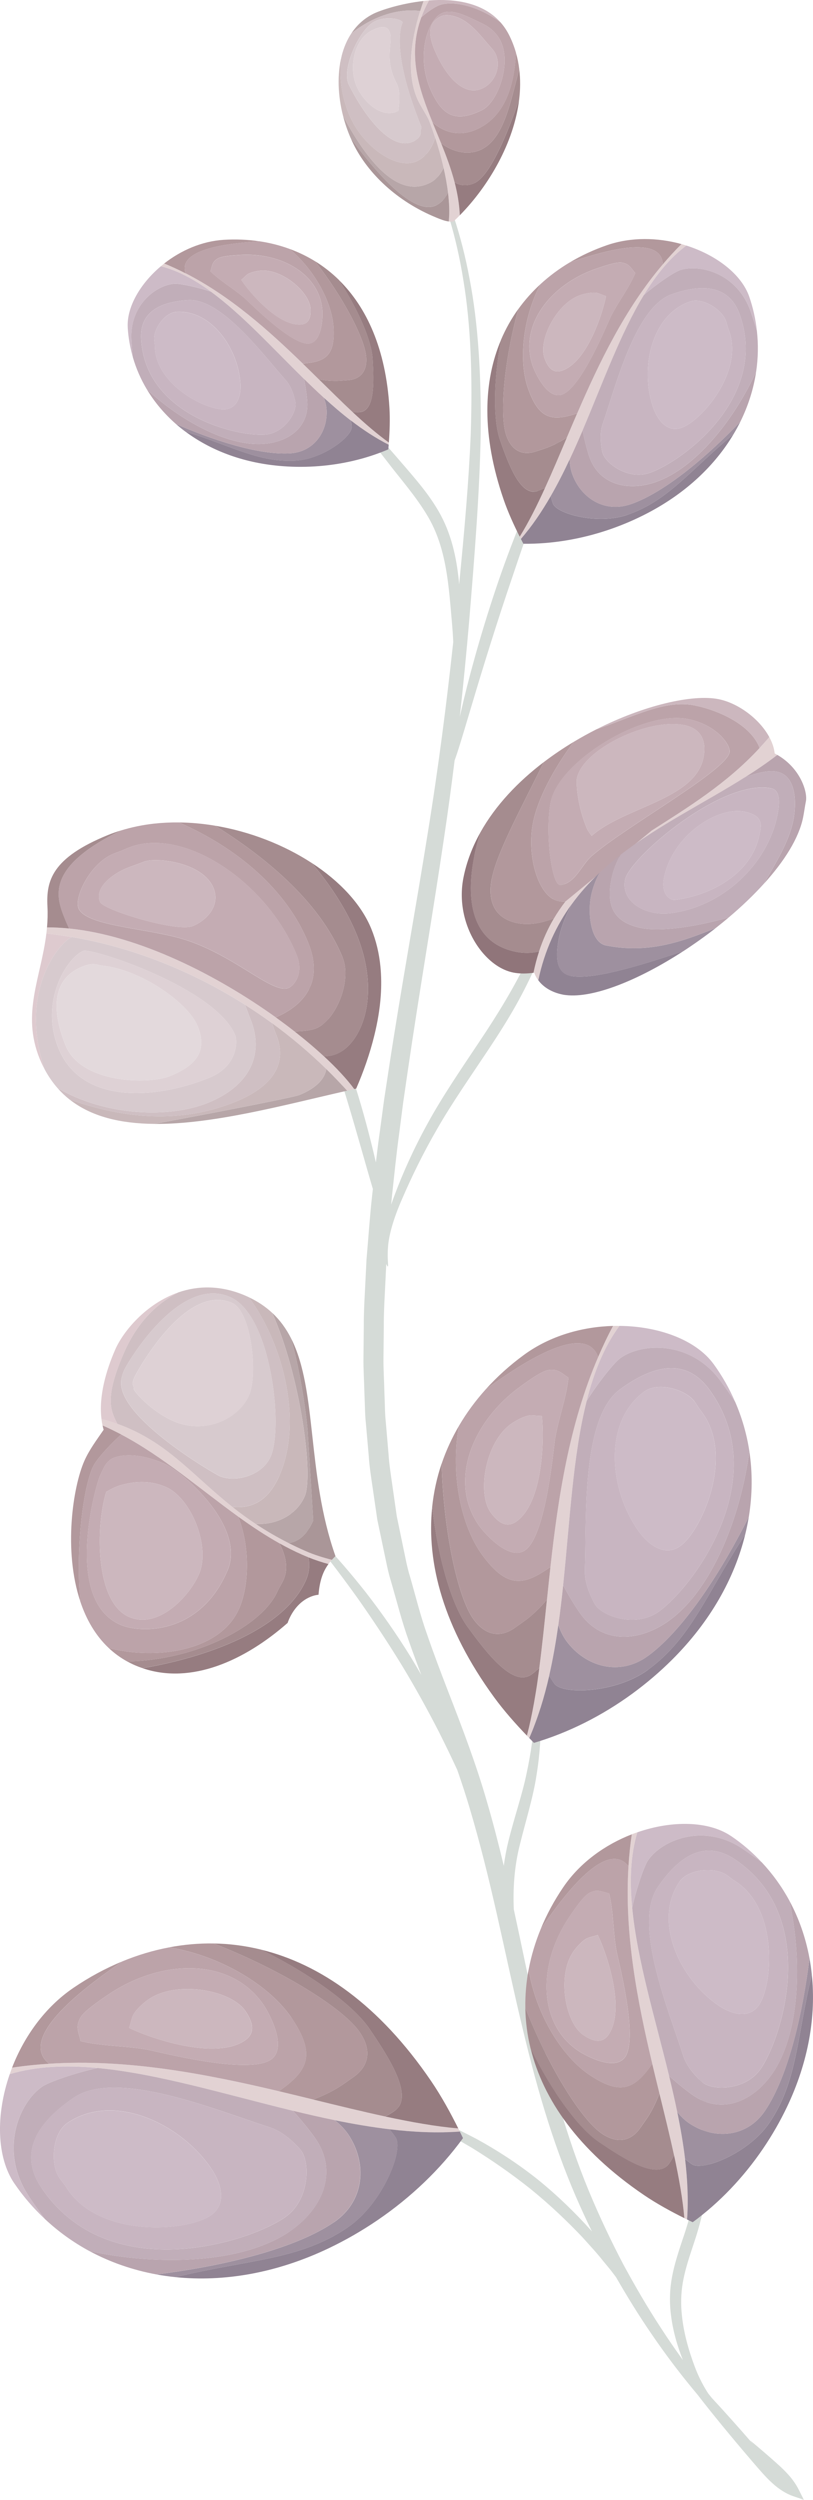 <?xml version="1.0" encoding="UTF-8"?> <svg xmlns="http://www.w3.org/2000/svg" id="Layer_2" data-name="Layer 2" viewBox="0 0 264.06 811.17"> <defs> <style> .cls-1 { fill: #90757a; } .cls-2 { fill: #d5dbd7; } .cls-3 { fill: #9e909f; } .cls-4 { fill: #cfbfc3; } .cls-5 { fill: #aa9698; } .cls-6 { fill: #b9a4ae; } .cls-7 { fill: #967c80; } .cls-8 { fill: #ccb7be; } .cls-9 { fill: #a58c8f; } .cls-10 { fill: #d7cace; } .cls-11 { fill: #e2d2d3; } .cls-12 { fill: #c8b5c1; } .cls-13 { fill: #e3d9dc; } .cls-14 { fill: #decacf; } .cls-15 { fill: #bca3a9; } .cls-16 { fill: #908393; } .cls-17 { fill: #ded1d5; } .cls-18 { fill: #b2989c; } .cls-19 { fill: #c4acb3; } .cls-20 { fill: #c9b8ba; } .cls-21 { fill: #c1aeb9; } .cls-22 { fill: #b7a6a8; } .cls-23 { fill: #cdbbc7; } </style> </defs> <g id="clipping_mask" data-name="clipping mask"> <g> <path class="cls-2" d="m127.62,34.27c-3.73-4.03-5.69-6.15-5.69-6.15,0,0,1.88,2.18,5.47,6.33,1.71,2.14,3.6,4.96,5.92,8.22,1.96,3.49,4.5,7.36,6.55,12.14,4.41,9.38,8.32,21.57,10.63,36.11,2.43,14.53,3.01,31.38,2.39,49.92-.61,15.14-2.06,31.47-3.77,48.81-.04-.47-.07-.91-.11-1.39-.73-7.02-2.3-15.07-6.59-22.43-2.11-3.64-4.57-6.86-7.02-9.83-2.46-2.96-4.86-5.72-7.16-8.37-4.6-5.29-8.8-10-12.35-13.93-7.12-7.86-11.66-12.61-11.66-12.61,0,0,3.8,5.36,10.16,13.84,3.18,4.24,7.01,9.26,11.33,14.78,4.24,5.58,9.43,11.35,13.35,18.05,3.91,6.69,5.49,14.1,6.4,20.91.45,3.42.74,6.71,1.01,9.8.27,3.1.54,5.97.67,8.58.03.44.04.86.06,1.28-2.14,19.77-4.8,40.63-8.34,62.38-3.87,24.29-8.57,49.74-12.62,76.31-.5,3.32-1.01,6.66-1.52,10.01-.45,3.36-.91,6.74-1.36,10.13-.48,3.32-.89,6.66-1.28,10.02-1.46-6.31-3.3-13.59-5.64-21.31-3.52-11.61-7.86-21.78-11.62-28.8-1.84-3.53-3.5-6.29-4.68-8.17-1.2-1.87-1.87-2.9-1.87-2.9,0,0,.47,1.13,1.33,3.18.86,2.04,2.07,5,3.45,8.69,2.84,7.35,6.2,17.66,9.68,29.13,3.36,11.1,6.12,21.29,8.37,28.8-.07.64-.14,1.28-.22,1.92-.78,6.91-1.23,13.92-1.85,20.96-.18,3.53-.35,7.07-.53,10.63-.19,3.55-.37,7.12-.35,10.7-.04,3.58-.07,7.16-.11,10.72-.04,3.56.21,7.12.29,10.66l.19,5.3c.04,1.77.13,3.53.32,5.28.31,3.51.61,7.01.92,10.49.22,3.49.78,6.94,1.28,10.38.5,3.44,1,6.87,1.5,10.28.71,3.38,1.42,6.74,2.12,10.09.73,3.34,1.31,6.71,2.34,9.95,1.9,6.52,3.52,13.07,5.79,19.33,1.3,3.72,2.66,7.37,4.04,10.99-1.09-1.89-2.21-3.8-3.37-5.71-4.79-7.77-9.82-14.86-14.66-21.09-4.89-6.2-9.56-11.56-13.68-15.87-2.01-2.2-3.96-4.07-5.63-5.74-1.66-1.68-3.15-3.07-4.38-4.19-2.45-2.24-3.81-3.49-3.81-3.49,0,0,1.2,1.39,3.38,3.91,1.1,1.24,2.43,2.78,3.92,4.6,1.5,1.82,3.25,3.84,5.07,6.18,3.73,4.6,7.97,10.22,12.52,16.56,4.49,6.38,9.26,13.5,13.98,21.16,4.68,7.68,8.8,15.2,12.36,22.13,2.21,4.39,4.21,8.55,5.98,12.38,1.39,4,2.72,7.99,3.9,11.98,7.02,23.41,11.32,46.44,16.36,67.83,2.5,10.7,5.14,21.02,8.14,30.82,3,9.8,6.36,19.09,10.08,27.72,1.71,3.94,3.47,7.74,5.27,11.42-.13-.16-.26-.31-.4-.47-4.87-5.43-10.62-11.08-17.18-16.39-6.6-5.26-13.39-9.6-19.78-13.11-3.25-1.67-6.31-3.29-9.31-4.53-1.49-.64-2.9-1.31-4.3-1.84-1.41-.52-2.76-1.03-4.05-1.51-2.56-1.01-4.97-1.65-7.04-2.3-2.07-.67-3.9-1.12-5.39-1.45-2.98-.69-4.63-1.08-4.63-1.08,0,0,1.58.59,4.45,1.65,1.44.51,3.18,1.16,5.16,2.03,1.99.86,4.28,1.72,6.72,2.94,1.23.58,2.51,1.18,3.85,1.81,1.33.63,2.67,1.4,4.09,2.13,2.85,1.42,5.75,3.2,8.83,4.98,6.08,3.75,12.55,8.17,18.98,13.29,6.39,5.18,12.06,10.6,16.96,15.77,2.38,2.65,4.7,5.13,6.66,7.63,1,1.23,2.01,2.39,2.9,3.56.45.6.86,1.15,1.3,1.72,3.75,6.51,7.51,12.58,11.3,18.09,5.18,7.63,10.34,14.28,15.21,20.07,4.31,5.6,10.62,13.32,17.84,21.73,2.1,2.43,4.14,4.87,6.37,6.89,2.2,2.02,4.6,3.5,6.69,4.22l3.59,1.23-1.63-3.24c-1.69-3.36-4.02-5.67-6.01-7.55-2.03-1.87-3.8-3.38-5.25-4.64-2.9-2.5-4.55-3.83-4.55-3.83,0,0,.37.47,1.08,1.33-5-5.76-9.64-10.94-13.49-15.08-.4-.49-.8-1-1.21-1.5-1.46-2.25-3.08-5.2-4.47-8.95-1.82-4.9-3.69-11.01-4.21-17.81-.25-3.41-.08-6.95.68-10.57.74-3.63,1.99-7.36,3.28-11.25,2.67-7.83,4.3-15.73,4.88-22.91.65-7.19.33-13.7-.26-19.09-.62-5.39-1.59-9.67-2.36-12.59-.36-1.47-.73-2.58-.95-3.34-.23-.76-.35-1.16-.35-1.16,0,0,.06.41.19,1.19.11.78.34,1.93.51,3.42.42,2.97.89,7.28,1.03,12.61.3,10.64-1,25.36-6.36,40.65-1.28,3.88-2.56,7.77-3.32,11.73-.78,3.96-.89,7.95-.51,11.61.63,5.99,2.23,11.19,4,15.62-2.44-3.38-4.92-6.96-7.4-10.81-4.03-6.16-8-12.94-11.97-20.26-3.87-7.38-7.67-15.32-11.21-23.86-7.08-17.08-12.53-36.63-17.21-57.97-2.4-10.7-4.63-21.86-7.14-33.35-.28-6.64.12-13.74,1.99-21.06,1.92-7.8,4.33-15.38,5.4-22.53,1.16-7.11,1.47-13.6,1.36-19.01-.09-5.42-.6-9.77-1.03-12.76-.21-1.49-.41-2.65-.56-3.43-.14-.78-.22-1.19-.22-1.19,0,0,.02.42.05,1.21.04.79.09,1.96.12,3.46.06,3,.08,7.34-.31,12.66-.37,5.32-1.15,11.61-2.63,18.46-1.39,6.86-3.96,14.12-5.96,22.23-.64,2.6-1.12,5.23-1.46,7.83-1.65-6.88-3.43-13.83-5.49-20.86-3.44-11.97-7.99-23.92-12.66-35.92-2.32-6.01-4.62-12.07-6.74-18.23-2.2-6.13-3.74-12.51-5.58-18.87-.99-3.16-1.55-6.45-2.25-9.71-.68-3.27-1.36-6.55-2.04-9.85-.48-3.34-.96-6.69-1.44-10.05-.48-3.36-1.02-6.73-1.24-10.16-.29-3.41-.59-6.84-.88-10.28-.18-1.72-.27-3.44-.3-5.18l-.18-5.21c-.08-3.48-.32-6.96-.28-10.47.04-3.51.07-7.02.11-10.55-.02-3.53.16-7.04.34-10.55.15-3.14.3-6.27.46-9.4.22.57.42.85.49.82.32-.07-.24-2.28.07-6.21.25-3.94,1.81-9.47,4.72-16.02,2.85-6.59,6.55-14.31,11.31-22.51,4.71-8.22,10.7-16.79,16.84-26.01,3.06-4.61,5.97-9.2,8.56-13.78,2.59-4.58,4.84-9.15,6.77-13.57,3.87-8.85,6.54-17.12,8.55-24.09,1.99-6.99,3.31-12.71,4.18-16.66.87-3.96,1.3-6.16,1.3-6.16,0,0-.67,2.14-1.88,6-1.23,3.86-3,9.44-5.44,16.22-2.46,6.78-5.55,14.79-9.68,23.32-4.07,8.57-9.45,17.44-15.59,26.58-6.1,9.15-12.08,17.9-16.72,26.39-4.67,8.45-8.18,16.42-10.74,23.24-.42,1.08-.79,2.14-1.14,3.18.08-.85.14-1.71.23-2.56.75-6.85,1.42-13.66,2.35-20.4.44-3.37.87-6.73,1.3-10.07.48-3.34.97-6.66,1.45-9.97,3.86-26.48,8.3-51.97,11.89-76.4,1.26-8.38,2.37-16.63,3.38-24.75.94-2.47,2.5-7.65,4.6-14.7,3.02-10.15,7.24-24.15,12.35-39.46,5.13-15.3,9.92-29.12,13.5-39.1,3.59-9.99,5.82-16.17,5.82-16.17,0,0-.75,1.46-2.11,4.11-1.36,2.65-3.25,6.51-5.49,11.33-4.48,9.64-10.22,23.2-15.38,38.61-5.15,15.41-8.98,29.62-11.33,39.99-.1.45-.2.88-.29,1.31,1.17-10.55,2.17-20.85,3.03-30.82,1.82-21.86,3.43-42.24,3.77-60.97.22-18.71-.78-35.71-3.61-50.35-2.71-14.65-7.02-26.87-11.74-36.2-2.21-4.76-4.88-8.58-6.96-12.03-2.43-3.21-4.41-5.98-6.2-8.06Z"></path> <g> <path class="cls-11" d="m41.87,463.49c-2.89-1.27-5.87-2.3-8.92-3.09.09.72.2,1.43.35,2.13.15.06.29.12.44.18,23.36,10.24,41.68,31.77,64.31,41.69,2.84,1.24,5.71,2.28,8.64,3.06.34-.46.71-.91,1.1-1.35-2.78-.69-5.76-1.62-8.54-2.83-29.65-13-36.65-30.71-57.38-39.79Z"></path> <path class="cls-4" d="m90.77,478.76c7.45-17,1.71-41.94-9.93-57.84-.3-.14-.59-.28-.9-.41-8.22-3.6-15.69-3.35-22.04-1.15-6.52,3.33-13.09,9.23-17.57,19.44-6.57,15-4.33,18.92-2.23,23.2,1.27.45,2.52.94,3.76,1.49,13.69,6,21.4,15.77,33.59,25.45,6.42.62,11.7-1.95,15.31-10.18Zm-51.38-31.03c.16-1.09.49-2.15.94-3.17.9-2.05,17.76-31.01,34.45-23.69,13.4,5.88,17.28,42.31,13.16,51.71-2.81,6.4-11.66,8.55-16.7,6.34-1.49-.65-33.63-19.17-31.86-31.18Z"></path> <path class="cls-22" d="m98.97,485.53c-2.83,6.46-9.73,9.35-15.94,8.93,3.21,2.14,6.74,4.23,10.73,6.24,3.22-.48,5.92-2.62,7.98-7.32l-1.82-29.29c-.32-3.84-1.93-17.27-5.35-29.78-1.59-3.14-3.6-5.94-6.18-8.35,9.34,20.8,13.46,53.01,10.59,59.56Z"></path> <path class="cls-14" d="m40.34,438.81c4.48-10.22,11.04-16.11,17.57-19.44-10.49,3.64-17.9,12.64-20.46,18.48-3.04,6.93-5.4,15.25-4.49,22.57,1.74.45,3.46.99,5.16,1.6-2.1-4.28-4.35-8.2,2.23-23.2Z"></path> <path class="cls-5" d="m101.74,493.38c-2.06,4.7-4.76,6.84-7.98,7.32,1.74.88,3.57,1.75,5.5,2.59,2.78,1.22,5.76,2.14,8.54,2.83.36-.41.75-.81,1.16-1.19-9.45-26.81-5.79-53.63-14.39-70.62,3.42,12.51,5.03,25.94,5.35,29.78l1.82,29.29Z"></path> <path class="cls-20" d="m98.97,485.53c2.87-6.56-1.25-38.77-10.59-59.56-2.1-1.95-4.59-3.64-7.54-5.04,11.64,15.9,17.38,40.84,9.93,57.84-3.61,8.24-8.89,10.81-15.31,10.18,2.33,1.85,4.83,3.7,7.56,5.51,6.21.42,13.11-2.47,15.94-8.93Z"></path> <path class="cls-10" d="m87.95,472.57c4.12-9.4.25-45.83-13.16-51.71-16.69-7.32-33.56,21.64-34.45,23.69-.45,1.02-.78,2.09-.94,3.17-1.78,12.01,30.37,30.53,31.86,31.18,5.04,2.21,13.89.06,16.7-6.34Zm-44.53-22.01c.03-.07.07-.14.11-.21-.19-.49-.56-1.24-.43-1.81.15-.61.35-1.19.59-1.74.46-1.04,16.34-30.76,31.7-24.03,6.29,2.76,8.44,23.27,5.51,29.94-3.47,7.92-14.58,12.79-24.52,8.43-7.59-3.33-13.21-10.03-12.97-10.58Z"></path> <path class="cls-17" d="m80.92,452.72c2.92-6.67.78-27.18-5.51-29.94-15.36-6.73-31.25,22.98-31.7,24.03-.24.55-.44,1.13-.59,1.74-.14.57.23,1.32.43,1.81-.04.07-.08.14-.11.21-.24.55,5.37,7.25,12.97,10.58,9.94,4.36,21.05-.5,24.52-8.43Z"></path> <path class="cls-18" d="m39.37,465.45c-1.85-.97-3.72-1.89-5.62-2.73-.14-.06-.29-.12-.44-.18.1.47.22.93.35,1.38-2.22,3.27-4.66,6.44-6.31,10.21-3.65,8.34-6.81,28.95-1.26,45.52-1.47-14.77.44-35.4,4.02-43.56,1.23-2.81,6.63-8.31,9.27-10.65Z"></path> <path class="cls-9" d="m92.11,512.58c-.58,1.32-1.41,2.45-2.01,3.82-4.8,10.95-26.08,22.32-48.78,22.7.79.43,1.6.84,2.45,1.21s1.66.67,2.49.96c20.64-3.48,46.03-12.41,53.11-28.57,1.11-2.52,1.27-5.04.8-7.4-.71-.28-1.42-.58-2.12-.89-2.49-1.09-4.92-2.33-7.32-3.67,2.11,4.02,3,8.14,1.38,11.84Z"></path> <path class="cls-7" d="m46.27,541.28c15.87,5.44,33.27-2.5,47.15-14.68.14-.39.28-.78.44-1.14,1.41-3.22,3.74-5.9,6.69-7.2.59-.26,1.2-.49,1.85-.63.35-.08.7-.13,1.06-.17.03-.4.06-.79.11-1.17.24-2.17.72-4.21,1.51-6.02.42-.96.97-1.89,1.61-2.78-2.2-.59-4.37-1.32-6.51-2.17.47,2.37.31,4.88-.8,7.4-7.09,16.16-32.47,25.09-53.11,28.57Z"></path> <path class="cls-15" d="m30.1,476.1c-3.58,8.16-5.48,28.79-4.02,43.56,1.92,5.74,4.88,10.99,9.23,15.08,15.34,3.94,36.24,1.16,42.34-12.76,3.37-7.7,3.55-20.29-.28-29.89-12.47-8.98-24.47-19.5-38.01-26.64-2.64,2.34-8.03,7.84-9.27,10.65Zm43.73,33.64l-.15.35c-8.93,20.38-28.01,19.99-34.63,17.09-18.58-8.15-7.95-45.21-6.61-48.26.43-.98.9-1.94,1.38-2.88.59-1.17,1.67-2.38,2.92-2.93,2.98-1.31,8.97-1.53,16.42,1.73,6.56,2.88,26.89,20.72,20.68,34.9Z"></path> <path class="cls-18" d="m77.65,521.98c-6.1,13.92-27,16.7-42.34,12.76,1.77,1.66,3.76,3.14,6.01,4.37,22.7-.38,43.98-11.75,48.78-22.7.6-1.37,1.43-2.51,2.01-3.82,1.62-3.7.73-7.83-1.38-11.84-4.57-2.56-9-5.51-13.36-8.65,3.83,9.6,3.66,22.19.28,29.89Z"></path> <path class="cls-19" d="m36.73,473.1c-1.26.55-2.34,1.77-2.92,2.93-.48.95-.95,1.9-1.38,2.88-1.34,3.05-11.97,40.12,6.61,48.26,6.62,2.9,25.7,3.28,34.63-17.09l.15-.35c6.21-14.18-14.12-32.03-20.68-34.9-7.45-3.27-13.44-3.05-16.42-1.73Zm27.88,37.74c-3.21,7.31-13.3,17.94-22.74,13.8-11.01-4.83-10.86-29.39-7.37-40.57,1.58-.94,3.08-1.7,4.69-2.16,5.02-1.42,9.93-1.5,14.72.6,8.26,3.62,14.59,19.45,10.7,28.33Z"></path> <path class="cls-8" d="m34.5,484.07c-3.49,11.19-3.63,35.75,7.37,40.57,9.44,4.14,19.54-6.49,22.74-13.8,3.89-8.88-2.44-24.71-10.7-28.33-4.8-2.1-9.71-2.02-14.72-.6-1.61.46-3.11,1.21-4.69,2.16Z"></path> </g> <g> <path class="cls-11" d="m221.36,79.21c.53.15,1.06.31,1.58.48-24.36,18.13-30.26,67.98-53.75,95.2-.13-.25-.26-.5-.39-.76,15.13-24.38,24.45-67.21,52.56-94.92Z"></path> <path class="cls-3" d="m204.84,163.62c11.44-3.95,25.57-16.27,35.63-26.79-.68,1.38-1.43,2.74-2.23,4.08-14.08,11.65-21.12,21.54-34.44,26.13-9.62,3.32-23.06-.31-24.24-3.71-.27-.77-.5-1.57-.68-2.37,2.19-3.8,4.21-7.78,6.14-11.88.05,1.63.31,3.22.76,4.53,2.71,7.87,10.46,12.97,19.06,10Z"></path> <path class="cls-16" d="m203.8,167.04c13.32-4.59,20.36-14.49,34.44-26.13-5.99,10.04-15.31,18.97-27.77,25.51-3.83,2.01-7.94,3.81-12.35,5.33-9.18,3.17-18.83,4.8-28.13,4.69-.26-.49-.53-1.02-.8-1.55,3.6-4.17,6.79-8.88,9.69-13.92.18.8.41,1.6.68,2.37,1.17,3.4,14.61,7.03,24.24,3.71Z"></path> <path class="cls-6" d="m212.97,156.41c12.95-4.47,25.51-20.24,32.63-35.83-.82,5.55-2.55,11.02-5.13,16.25-10.06,10.52-24.19,22.84-35.63,26.79-8.61,2.97-16.35-2.13-19.06-10-.45-1.31-.71-2.9-.76-4.53,1.45-3.1,2.85-6.26,4.21-9.44.72,3.73,1.63,6.95,2.16,8.5,3.17,9.2,12.59,11.37,21.59,8.26Z"></path> <path class="cls-23" d="m243.36,96.28c1.25,3.62,2.06,7.32,2.48,11.04-.59-1.94-1.25-3.99-2-6.17-4.34-12.58-16.76-15.61-23.17-13.4-1.85.64-7.22,4.27-11.55,7.99,3.97-6.51,8.44-12.06,13.82-16.06,9.88,3.14,17.94,9.42,20.42,16.6Z"></path> <path class="cls-21" d="m220.66,87.76c-1.85.64-7.22,4.27-11.55,7.99-7.6,12.47-13.32,28.47-19.89,43.89.72,3.73,1.63,6.95,2.16,8.5,3.17,9.2,12.59,11.37,21.59,8.26,12.95-4.47,25.51-20.24,32.63-35.83.65-4.4.73-8.85.23-13.26-.59-1.94-1.25-3.99-2-6.17-4.34-12.58-16.76-15.61-23.17-13.4Zm-2.39,7.68c9.88-3.41,18.69-3.01,22.09,6.87,9.27,26.88-18.76,47.48-29.35,51.13-6.89,2.37-14.07-2.88-15.24-6.28-.13-.37-.23-.76-.29-1.17-.5-2.97-.62-5.92.35-8.67,4.15-11.87,10.53-37.77,22.44-41.88Z"></path> <path class="cls-12" d="m218.27,95.43c-11.91,4.11-18.29,30.01-22.44,41.88-.96,2.75-.85,5.7-.35,8.67.07.41.17.8.29,1.17,1.17,3.4,8.35,8.66,15.24,6.28,10.59-3.65,38.62-24.25,29.35-51.13-3.41-9.88-12.22-10.27-22.09-6.87Zm5.82,2.42c4.21-1.45,10.45,2.67,11.7,6.29.27.79.44,1.62.72,2.41.05.14.1.27.15.41.07.18.14.37.21.55,4.6,13.33-9.05,29.07-15.57,31.32-4.56,1.57-7.72-2.43-9.19-6.7-4.29-12.42-.65-29.93,11.98-34.28Z"></path> <path class="cls-23" d="m235.79,104.14c.27.79.44,1.62.72,2.41.05.14.1.27.15.41.07.18.14.37.21.55,4.6,13.33-9.05,29.07-15.57,31.32-4.56,1.57-7.72-2.43-9.19-6.7-4.29-12.42-.65-29.93,11.98-34.28,4.21-1.45,10.45,2.67,11.7,6.29Z"></path> <path class="cls-18" d="m184.95,85.21c3.82-2.29,7.91-4.17,12.15-5.64,7.91-2.73,16.56-2.5,24.25-.37-2.14,2.11-4.16,4.32-6.09,6.59-.01-.63-.13-1.26-.29-1.74-2.66-7.71-21.23-1.85-30.02,1.15Z"></path> <path class="cls-15" d="m187.47,134.15c7.16-16.53,15.5-33.91,27.8-48.36-.01-.63-.13-1.26-.29-1.74-2.66-7.71-21.23-1.85-30.02,1.15-3.38,2.02-6.55,4.37-9.45,7.03-5.98,11.61-6.97,25.2-4.05,33.66,3.67,10.63,8.22,10.74,16.01,8.25Zm-4.92-6.12c-4.74,1.64-8.7-6.9-9.54-9.32-4.48-12.99,5.53-26.33,20.62-31.53,7.05-2.43,8.06-2.18,9.57-1.64,1.45.52,2.14,1.97,3.15,3.08-2.07,4.88-5.45,9.13-7.9,13.99-1.2,2.38-9.58,23.24-15.91,25.42Z"></path> <path class="cls-9" d="m168.35,100.28c-4.64,16.8-6.2,34.35-3.92,40.99,1.8,5.22,5.51,6.64,9.73,5.18,1-.34,2.01-.65,3.02-1,1.97-.68,4.61-1.95,6.96-3.52-2.41,5.69-4.74,11.2-7.1,16.36-.74.37-1.54.71-2.4,1-5.55,1.91-9.45-8.46-12.28-16.68-2.22-6.44-2.12-19.05.35-32.32,1.54-3.62,3.43-6.97,5.63-10.02Z"></path> <path class="cls-18" d="m174.16,146.45c-4.22,1.45-7.93.03-9.73-5.18-2.29-6.64-.72-24.19,3.92-40.99,2.12-2.94,4.52-5.62,7.15-8.04-5.98,11.61-6.97,25.2-4.05,33.66,3.67,10.63,8.22,10.74,16.01,8.25-1.14,2.62-2.24,5.22-3.33,7.78-2.35,1.57-4.98,2.84-6.96,3.52-1.02.35-2.03.65-3.02,1Z"></path> <path class="cls-7" d="m174.64,159.3c.86-.3,1.66-.63,2.4-1-2.65,5.8-5.34,11.16-8.24,15.84-1.81-3.58-3.78-7.85-5.21-12.01-7.28-21.11-6.56-38.4-.87-51.81-2.47,13.26-2.57,25.88-.35,32.32,2.83,8.21,6.73,18.59,12.28,16.68Z"></path> <path class="cls-19" d="m182.55,128.04c6.33-2.18,14.71-23.04,15.91-25.42,2.44-4.86,5.83-9.1,7.9-13.99-1.01-1.11-1.7-2.57-3.15-3.08-1.51-.54-2.52-.79-9.57,1.64-15.09,5.2-25.1,18.54-20.62,31.53.83,2.42,4.79,10.95,9.54,9.32Zm.04-7.79c-2.04.7-4.24.31-5.78-4.14-2-5.8,3.95-17.7,11.66-20.36,1.37-.47,4.24-1.11,5.73-.63.94.3,1.69.67,2.63.97-1.09,5.75-6.19,21.38-14.24,24.16Z"></path> <path class="cls-8" d="m176.81,116.1c-2-5.8,3.95-17.7,11.66-20.36,1.37-.47,4.24-1.11,5.73-.63.94.3,1.69.67,2.63.97-1.09,5.75-6.19,21.38-14.24,24.16-2.04.7-4.24.31-5.78-4.14Z"></path> </g> <g> <path class="cls-11" d="m53.33,85.5c-.37.29-.74.6-1.1.9,25.32,6.38,46.4,44.03,74.01,57.92.02-.24.04-.49.06-.73-20.04-14.39-41.53-45.33-72.97-58.09Z"></path> <path class="cls-3" d="m94.22,147.1c-10.39.63-25.66-4.51-37.11-9.55.99.87,2.03,1.71,3.11,2.51,15.02,4.61,23.86,10.15,35.95,9.42,8.73-.53,18.22-7.83,18.03-10.92-.04-.7-.12-1.41-.24-2.1-2.99-2.3-5.91-4.8-8.78-7.42.5,1.31.82,2.66.89,3.85.43,7.14-4.04,13.74-11.85,14.21Z"></path> <path class="cls-16" d="m96.18,149.47c-12.09.73-20.94-4.8-35.95-9.42,8.06,6,18.4,10.03,30.45,11.12,3.7.34,7.55.41,11.56.17,8.33-.51,16.54-2.38,23.88-5.53.04-.48.09-.98.13-1.5-4.23-2.13-8.31-4.82-12.28-7.87.12.69.2,1.41.24,2.1.19,3.09-9.29,10.39-18.03,10.92Z"></path> <path class="cls-6" d="m85.39,144.05c-11.76.71-26.92-7.68-37.7-17.72,2.48,4.14,5.65,7.91,9.42,11.22,11.45,5.04,26.72,10.18,37.11,9.55,7.81-.47,12.28-7.07,11.85-14.21-.07-1.19-.39-2.54-.89-3.85-2.17-1.98-4.32-4.03-6.45-6.12.66,3.2.99,6.06,1.08,7.46.51,8.35-6.25,13.17-14.42,13.66Z"></path> <path class="cls-23" d="m41.48,106.3c.2,3.28.77,6.49,1.67,9.58-.17-1.74-.32-3.58-.44-5.56-.69-11.42,8.17-17.91,13.99-18.26,1.68-.1,7.14,1.02,11.8,2.55-5.29-3.86-10.67-6.8-16.26-8.21-6.81,5.74-11.15,13.39-10.75,19.9Z"></path> <path class="cls-21" d="m42.7,110.32c.12,1.98.27,3.82.44,5.56,1.06,3.67,2.58,7.17,4.55,10.45,10.78,10.04,25.94,18.43,37.7,17.72,8.17-.5,14.93-5.32,14.42-13.66-.09-1.41-.42-4.27-1.08-7.46-10.29-10.08-20.1-20.91-30.24-28.31-4.66-1.53-10.12-2.65-11.8-2.55-5.82.35-14.68,6.84-13.99,18.26Zm50.02,12.92c1.67,1.87,2.55,4.24,3.13,6.77.08.35.13.69.15,1.03.19,3.08-3.79,9.62-10.04,10-9.61.58-38.65-6.55-40.13-30.95-.54-8.96,6.32-12.18,15.29-12.72,10.81-.66,24.4,17.81,31.6,25.87Z"></path> <path class="cls-12" d="m45.84,110.09c1.48,24.39,30.52,31.53,40.13,30.95,6.25-.38,10.22-6.92,10.04-10-.02-.33-.07-.68-.15-1.03-.58-2.53-1.46-4.91-3.13-6.77-7.2-8.06-20.79-26.53-31.6-25.87-8.96.54-15.83,3.76-15.29,12.72Zm32.25,14.39c.24,3.87-.95,8.09-5.09,8.35-5.92.36-21.93-7.65-22.67-19.75-.01-.17-.02-.34-.02-.51,0-.13,0-.25-.01-.38-.04-.72-.18-1.43-.22-2.15-.2-3.29,3.4-8.61,7.22-8.85,11.46-.7,20.11,12.01,20.79,23.28Z"></path> <path class="cls-23" d="m50.07,110.05c.04.72.18,1.43.22,2.15,0,.13.01.25.01.38,0,.17,0,.34.02.51.74,12.1,16.75,20.11,22.67,19.75,4.14-.25,5.33-4.47,5.09-8.35-.69-11.28-9.33-23.98-20.79-23.28-3.82.23-7.42,5.56-7.22,8.85Z"></path> <path class="cls-18" d="m84.22,78.29c-3.79-.56-7.65-.71-11.51-.48-7.18.44-13.97,3.46-19.38,7.69,2.39.97,4.72,2.06,7.01,3.23-.2-.51-.31-1.04-.34-1.47-.43-7,16.25-8.46,24.22-8.96Z"></path> <path class="cls-15" d="m108.33,106.16c-.47-7.68-5.72-18.15-14.29-25.4-3.18-1.16-6.47-1.98-9.82-2.48-7.97.51-24.65,1.97-24.22,8.96.03.43.14.97.34,1.47,14.52,7.42,26.87,18.49,37.99,29.26,7.01-.58,10.59-2.17,10-11.82Zm-29.11-9.61c-3.54-3.05-7.62-5.31-10.87-8.51.44-1.21.5-2.6,1.49-3.49,1.02-.92,1.74-1.46,8.14-1.85,13.7-.83,26.04,6.47,26.75,18.25.13,2.2-.2,10.28-4.51,10.54-5.75.35-19.27-13.46-21-14.95Z"></path> <path class="cls-9" d="m102.36,84.79c9.21,11.81,16.23,25.24,16.6,31.26.29,4.74-2.19,7.08-6.02,7.32-.9.05-1.81.15-2.73.2-1.79.11-4.3-.03-6.68-.51,3.79,3.72,7.45,7.33,11.02,10.66.71.05,1.45.06,2.23,0,5.04-.31,4.72-9.83,4.27-17.28-.36-5.84-4.59-15.83-10.91-25.55-2.41-2.37-5.02-4.4-7.77-6.11Z"></path> <path class="cls-18" d="m112.94,123.37c3.83-.23,6.31-2.58,6.02-7.32-.37-6.03-7.39-19.45-16.6-31.26-2.65-1.64-5.44-2.97-8.32-4.03,8.57,7.25,13.82,17.72,14.29,25.4.59,9.65-2.99,11.23-10,11.82,1.76,1.71,3.5,3.41,5.2,5.09,2.38.47,4.89.62,6.68.51.92-.06,1.83-.15,2.73-.2Z"></path> <path class="cls-7" d="m116.78,133.73c-.78.05-1.52.04-2.23,0,4.01,3.73,7.91,7.11,11.75,9.87.26-3.44.42-7.47.19-11.25-1.16-19.16-7.42-32.65-16.36-41.44,6.33,9.72,10.56,19.7,10.91,25.55.45,7.46.77,16.98-4.27,17.28Z"></path> <path class="cls-19" d="m104.73,100.97c-.72-11.79-13.06-19.09-26.75-18.25-6.4.39-7.12.92-8.14,1.85-.98.89-1.05,2.27-1.49,3.49,3.25,3.2,7.33,5.45,10.87,8.51,1.73,1.49,15.25,15.3,21,14.95,4.3-.26,4.64-8.34,4.51-10.54Zm-26.36-10.14c.65-.55,1.12-1.09,1.77-1.64,1.02-.87,3.51-1.31,4.76-1.39,7-.43,15.64,7.07,15.96,12.33.25,4.04-1.37,5.08-3.23,5.19-7.3.44-16.5-10.3-19.26-14.5Z"></path> <path class="cls-8" d="m100.85,100.14c-.32-5.26-8.96-12.76-15.96-12.33-1.24.08-3.73.52-4.76,1.39-.65.55-1.12,1.09-1.77,1.64,2.75,4.2,11.95,14.95,19.26,14.5,1.85-.11,3.47-1.15,3.23-5.19Z"></path> </g> <g> <path class="cls-11" d="m173.25,315.65c.09-.01.18-.02.27-.03.11.32.23.62.37.92.26.55.58,1.06.94,1.55,9-42.34,50.14-51.95,77.65-73.13-.28-.16-.56-.33-.86-.49-.2-1.79-.82-3.59-1.76-5.32-27.18,32.6-68.24,35.34-76.61,76.5Z"></path> <path class="cls-15" d="m211.59,269.56c11.74-7.51,24.33-15.17,35.13-26.85-2.79-7.48-13.19-12.23-21.2-13.83-9.55-1.91-19.63,3.65-31.85,7.79-2.46,1.25-4.92,2.6-7.35,4.06-6.88,9.29-11.71,18.8-13.18,26.14-2.18,10.87,1.74,24.21,8.18,25.49.75.15,1.54.18,2.36.12m53.26-48.33c-1.21,6.05-33.62,23.95-44.7,33.56-3.42,2.97-5.1,8.38-9.72,9.41-.23.05-.48.07-.72.03-2.78-.56-4.79-17.64-2.94-26.87,2.64-13.22,29.82-29.92,44.57-26.97,9.37,1.87,14,8.46,13.52,10.85Z"></path> <path class="cls-9" d="m159.74,285.07c1.72-8.61,9.55-22.81,16.89-37.8-8.35,6.35-15.7,14.03-20.62,22.85-.79,2.47-1.46,4.98-1.97,7.53-2.89,14.47-.91,28.3,13.56,31.2,2.47.49,5.03.47,7.46-.09,1.29-3.93,2.91-7.48,4.82-10.71-3.98,1.46-8.02,2.25-11.86,1.48-7.58-1.52-9.71-7.35-8.29-14.46Z"></path> <path class="cls-1" d="m154.05,277.65c.51-2.55,1.18-5.06,1.97-7.53-2.56,4.58-4.46,9.47-5.49,14.64-1.88,9.4,1.26,18.64,6.38,24.56,1.29,1.49,2.7,2.78,4.19,3.8.89.61,1.81,1.13,2.75,1.54.93.41,1.88.72,2.84.91,1.8.36,3.74.39,5.76.18.27-.03.54-.07.82-.1.49-2.43,1.1-4.71,1.81-6.89-2.43.56-4.99.58-7.46.09-14.47-2.89-16.46-16.73-13.56-31.2Z"></path> <path class="cls-18" d="m173.13,266.87c1.47-7.35,6.3-16.85,13.18-26.14-3.31,1.99-6.57,4.18-9.68,6.55-7.34,15-15.17,29.19-16.89,37.8-1.42,7.11.71,12.94,8.29,14.46,3.84.77,7.88-.02,11.86-1.48,1.16-1.96,2.42-3.81,3.78-5.57-.81.06-1.61.03-2.36-.12-6.44-1.29-10.36-14.62-8.18-25.49Z"></path> <path class="cls-8" d="m246.72,242.71c1.06-1.15,2.11-2.33,3.14-3.56-3.21-5.92-10.1-11.01-16.48-12.29-8.36-1.67-24.11,1.91-39.71,9.81,12.22-4.14,22.3-9.7,31.85-7.79,8.02,1.6,18.41,6.35,21.2,13.83Z"></path> <path class="cls-19" d="m178.84,260.27c-1.85,9.23.16,26.32,2.94,26.87.24.05.49.03.72-.03,4.63-1.03,6.3-6.44,9.72-9.41,11.08-9.61,43.49-27.51,44.7-33.56.48-2.39-4.15-8.98-13.52-10.85-14.75-2.95-41.93,13.75-44.57,26.97Zm43.31-25.02c5.58,1.12,7.42,5.12,6.33,10.6-2.72,13.6-25.62,15.93-36.3,25.36-.42-.62-1.07-1.31-1.46-2.18-3.23-7.37-3.64-14.98-3.34-16.49,1.89-9.44,23.14-19.61,34.77-17.28Z"></path> <path class="cls-8" d="m190.72,269.02c.38.88,1.04,1.56,1.46,2.18,10.68-9.43,33.58-11.75,36.3-25.36,1.09-5.47-.74-9.48-6.33-10.6-11.63-2.33-32.88,7.84-34.77,17.28-.3,1.52.1,9.12,3.34,16.49Z"></path> <path class="cls-6" d="m257.67,266.17c-1.43,7.16-5.8,13.91-9.57,20.61,6.64-7.32,11.4-14.84,12.75-21.57.34-1.69.55-3.41.91-5.23.57-2.84-1.64-10.61-9.28-15.03-3.32,2.56-6.84,4.94-10.48,7.24,3.69-1.33,7.44-2.38,10.4-1.78,6.18,1.24,6.42,10,5.27,15.76Z"></path> <path class="cls-21" d="m208.35,301.14c5.69,1.14,16.49-.09,28.35-3.46,4.15-3.5,8.01-7.18,11.39-10.91,3.77-6.69,8.14-13.44,9.57-20.61,1.15-5.76.91-14.52-5.27-15.76-2.96-.59-6.71.46-10.4,1.78-13.21,8.34-27.98,15.49-40.44,25.18-1.3,2.22-2.38,4.83-3.01,8-1.68,8.4.61,13.93,9.81,15.77Zm42.18-45.34c3.3.66,2.55,5.81,1.96,8.74-3.21,16.06-18.03,29.81-34.78,31.78-1.85.22-3.77.16-5.62-.21-5.33-1.07-10.23-4.89-9.06-10.71,1.39-6.95,31.33-32.84,47.5-29.61Z"></path> <path class="cls-6" d="m196.83,306.77c13.91,2.78,24.88-1.34,35.63-5.64,1.44-1.13,2.86-2.28,4.25-3.45-11.87,3.37-22.66,4.6-28.35,3.46-9.21-1.84-11.49-7.37-9.81-15.77.63-3.17,1.72-5.78,3.01-8-2.38,1.85-4.67,3.79-6.86,5.84-1.28,2.41-2.25,4.99-2.78,7.62-1.06,5.28-.21,14.91,4.91,15.93Z"></path> <path class="cls-3" d="m185.34,316.68c6.81,1.36,21.75-3.06,36.56-8.02,3.59-2.33,7.14-4.86,10.56-7.52-10.74,4.3-21.72,8.42-35.63,5.64-5.12-1.02-5.97-10.65-4.91-15.93.53-2.64,1.49-5.21,2.78-7.62-3.3,3.11-6.35,6.49-9.06,10.24-1.82,3.55-3.36,7.2-4.12,10.98-1.06,5.28-1.26,11.24,3.82,12.25Z"></path> <path class="cls-16" d="m182.68,322.71c.36.07.74.13,1.12.17,9.03,1.09,23.84-4.98,38.1-14.23-14.82,4.96-29.75,9.39-36.56,8.02-5.08-1.02-4.87-6.97-3.82-12.25.76-3.77,2.3-7.42,4.12-10.98-4.94,6.83-8.73,14.86-10.81,24.63,1.77,2.41,4.65,3.99,7.85,4.63Z"></path> <path class="cls-12" d="m212.09,296.12c1.84.37,3.77.43,5.62.21,16.75-1.98,31.57-15.72,34.78-31.78.59-2.93,1.33-8.08-1.96-8.74-16.16-3.23-46.11,22.66-47.5,29.61-1.17,5.82,3.74,9.64,9.06,10.71Zm29.65-32.76c6.74,1.35,5.42,4.95,4.89,7.61-2.5,12.5-15.75,19.65-27.52,21.04-.15.02-.31,0-.48-.03-1.68-.34-3.92-2.4-2.96-7.18,2.78-13.89,17.45-23.16,26.08-21.44Z"></path> <path class="cls-23" d="m218.63,291.98c.17.03.34.05.48.03,11.77-1.39,25.02-8.54,27.52-21.04.53-2.66,1.85-6.26-4.89-7.61-8.63-1.73-23.3,7.55-26.08,21.44-.96,4.78,1.29,6.85,2.96,7.18Z"></path> </g> <g> <path class="cls-11" d="m135.97,32.96c-4.65-9.35-2.06-22.37,1.59-32.65.59-.06,1.18-.12,1.78-.17-14.07,25.56,8.83,44.03,10.02,69.71-.7.71-1.4,1.39-2.11,2.05-.51.04-1.01.02-1.49-.04,1.3-13.67-6.27-32.56-6.58-33.18-.97-1.95-2.23-3.76-3.21-5.72Z"></path> <path class="cls-7" d="m154.18,59.38c5.12-2.54,10.61-15.99,14.44-27.04-1.69,13.93-9.82,27.92-19.27,37.51-.17-3.7-.8-7.25-1.69-10.69,2.08,1.35,4.74,1.09,6.52.21Z"></path> <path class="cls-9" d="m156.49,48.43c7.52-3.74,9.57-16.79,12.17-25.93.4,3.24.36,6.54-.04,9.84-3.84,11.05-9.33,24.49-14.44,27.04-1.77.88-4.44,1.14-6.52-.21-1.14-4.39-2.73-8.6-4.4-12.73,3.77,2.94,8.96,4.12,13.24,1.99Z"></path> <path class="cls-8" d="m162.51,7.2c-7.63-5.53-16.28-7.32-20.54-5.2-1.83.91-3.54,2.25-5.12,3.58.65-1.78,1.47-3.59,2.49-5.44,8.3-.63,17.45.64,23.17,7.06Z"></path> <path class="cls-15" d="m141.97,2.01c-1.83.91-3.54,2.25-5.12,3.58-4.5,12.26-.88,23.02,3.61,34.04,3.61,3.29,8.95,5.06,15.04,2.03,8.75-4.35,11.54-14.22,12.11-24.48-.55-1.93-1.27-3.82-2.18-5.66-.82-1.65-1.8-3.08-2.91-4.32-7.63-5.53-16.28-7.32-20.54-5.2Zm1.38,2.35c3.68-1.83,9,1.3,12.97,3.12,3.08,1.41,5.09,3.44,6.27,5.82,3.62,7.29-.87,19.86-6,22.41-8.93,4.44-12.87,1.28-16.15-5.32-5.77-11.6-1.56-23.81,2.91-26.03Z"></path> <path class="cls-18" d="m155.49,41.66c8.75-4.35,11.54-14.22,12.11-24.48.5,1.75.85,3.52,1.06,5.32-2.61,9.14-4.65,22.19-12.17,25.93-4.28,2.13-9.46.95-13.24-1.99-.93-2.29-1.88-4.55-2.8-6.81,3.61,3.29,8.95,5.06,15.04,2.03Z"></path> <path class="cls-19" d="m143.35,4.35c-4.47,2.22-8.67,14.43-2.91,26.03,3.28,6.61,7.22,9.76,16.15,5.32,5.14-2.55,9.63-15.13,6-22.41-1.18-2.38-3.19-4.41-6.27-5.82-3.97-1.82-9.3-4.95-12.97-3.12Zm1.68.56c6.63.15,10.76,6.43,14.88,11.01.41.46.75.96,1.01,1.49,1.9,3.83.13,9.1-4.05,11.18-6.01,2.99-11.49-3.66-14.48-9.67-2.51-5.04-4.69-10.9.65-13.55.61-.3,1.27-.47,1.99-.45Z"></path> <path class="cls-8" d="m159.91,15.92c.41.46.75.96,1.01,1.49,1.9,3.83.13,9.1-4.05,11.18-6.01,2.99-11.49-3.66-14.48-9.67-2.51-5.04-4.69-10.9.65-13.55.61-.3,1.27-.47,1.99-.45,6.63.15,10.76,6.43,14.88,11.01Z"></path> <path class="cls-22" d="m114.13,10.82c1.77-2.66,4.13-4.85,7.17-6.36,2.2-1.09,8.74-3.32,16.26-4.14-.37,1.06-.74,2.14-1.08,3.25-5.3-.66-10.75.56-15.75,3.04-2.19,1.09-4.44,2.51-6.59,4.21Z"></path> <path class="cls-4" d="m141.33,44.62c-1.13-3.45-2.06-5.73-2.16-5.94-.97-1.95-2.23-3.76-3.21-5.72-4.17-8.39-2.51-19.73.51-29.4-5.3-.66-10.75.56-15.75,3.04-2.19,1.09-4.44,2.51-6.59,4.21-1.42,2.13-2.45,4.57-3.13,7.2-1.27,7.61.38,15.26,3.22,20.99,4.48,9.01,14.88,16.43,21.4,13.19,2.78-1.38,4.81-4.34,5.71-7.57Zm-6.87,1.19c-8,3.97-17.21-10.36-21.16-18.31-2.51-5.05,3.41-18.09,8.48-20.61,3.21-1.59,8.34-.98,9.01.37,0,0-4.53,7.69,6.04,33.82.15.38,0,.82-.25,1.15.47,1.49-.67,2.86-2.12,3.58Z"></path> <path class="cls-22" d="m139.54,59.38c2.15-1.07,3.57-2.85,4.54-4.94.59,2.58,1.1,5.29,1.43,8-.78,1.71-2.08,3.3-3.76,4.14-7.39,3.67-19.66-10.63-27.84-21.74-1-2.29-1.83-4.7-2.47-7.17,6.66,12.39,16.94,27.25,28.1,21.7Z"></path> <path class="cls-5" d="m141.75,66.58c1.68-.83,2.98-2.42,3.76-4.14.39,3.23.53,6.45.25,9.43-1.37-.17-2.66-.7-4.07-1.28-12.81-5.23-22.19-14.37-26.86-23.77-.32-.64-.62-1.3-.91-1.97,8.18,11.11,20.45,25.41,27.84,21.74Z"></path> <path class="cls-20" d="m114.23,39c4.48,9.01,14.88,16.43,21.4,13.19,2.78-1.38,4.81-4.34,5.71-7.57.89,2.7,1.9,6.11,2.74,9.82-.97,2.09-2.39,3.87-4.54,4.94-11.16,5.55-21.44-9.32-28.1-21.7-1.71-6.64-2-13.64-.43-19.66-1.27,7.61.38,15.26,3.22,20.99Z"></path> <path class="cls-10" d="m134.47,45.81c1.44-.72,2.59-2.09,2.12-3.58.25-.33.4-.77.25-1.15-10.57-26.14-6.04-33.82-6.04-33.82-.67-1.35-5.81-1.96-9.01-.37-5.07,2.52-10.98,15.56-8.48,20.61,3.95,7.95,13.16,22.28,21.16,18.31Zm-5.08-9.82c-5.27,2.62-10.86-2.5-13.29-7.4-2.99-6.02-1.42-15.69,4.83-18.8,1.93-.96,4.49-1.75,5.45.17,1.67,3.35-1.84,8.46,2.15,16.49.11.23.27.53.3.58,1.28,2.58.89,5.98.56,8.96Z"></path> <path class="cls-17" d="m116.1,28.59c-2.99-6.02-1.42-15.69,4.83-18.8,1.93-.96,4.49-1.75,5.45.17,1.67,3.35-1.84,8.46,2.15,16.49.11.23.27.53.3.58,1.28,2.58.89,5.98.56,8.96-5.27,2.62-10.86-2.5-13.29-7.4Z"></path> </g> <g> <path class="cls-11" d="m115.07,353.38c-.78.17-1.55.35-2.34.53-24.97-27.75-61.15-47.15-97.67-51.01.08-.65.15-1.31.2-1.97,38.28-.1,86.54,34.39,99.8,52.46Z"></path> <path class="cls-7" d="m115.8,303.13c-2.98-7.31-7.93-15.33-14.56-23.13,9.05,5.89,16.08,13.33,19.37,21.4,1.6,3.93,2.55,8.06,2.96,12.29.3,3.11.32,6.27.1,9.44-.3,4.33-1.06,8.69-2.12,12.98-1.46,5.92-3.51,11.71-5.86,17.12-.21.05-.42.09-.63.14-2.3-3.14-5.69-6.78-9.87-10.65,1.41.02,2.8-.19,4.15-.74,7.87-3.21,14.71-18.61,6.46-38.86Z"></path> <path class="cls-15" d="m21.22,298.56c.37.92.78,1.82,1.2,2.72,22.9,2.3,48.22,15.26,67.14,28.82,10.12-4.3,15.38-12.37,10.56-24.2-6.98-17.13-22.98-30.75-42-39.04-2.72-.03-5.43.1-8.11.39-3.67.41-7.26,1.15-10.73,2.22-25.11,12.19-20.94,22.03-18.06,29.1Zm4.26-3.89c-1.42-3.48,3.76-14.55,11.38-17.65.83-.34,1.69-.62,2.52-.95.83-.34,1.51-.66,2.24-.96,17.82-7.26,45.11,11.12,54.71,34.69,2.54,6.24-.96,10.09-2.6,10.76-5.41,2.21-18.29-11.48-35.58-16.21-12.07-3.3-30.38-4.03-32.68-9.66Z"></path> <path class="cls-9" d="m15.41,294.13c-.42-8.25,1.33-15.72,19.62-23.17,1.39-.57,2.82-1.05,4.26-1.5-25.11,12.19-20.94,22.03-18.06,29.1.37.92.78,1.82,1.2,2.72-2.42-.24-4.81-.37-7.16-.36.19-2.19.26-4.45.14-6.79Z"></path> <path class="cls-18" d="m100.12,305.9c-6.98-17.13-22.98-30.75-42-39.04,3.91.04,7.85.41,11.74,1.06,15.31,9.53,33.82,24.13,41.4,42.72,3.14,7.71-2.21,20.44-8.59,23.04-1.64.67-4.25.94-6.99,1.01-1.95-1.53-4-3.05-6.12-4.58,10.12-4.3,15.38-12.37,10.56-24.2Z"></path> <path class="cls-9" d="m111.27,310.64c-7.58-18.59-26.09-33.19-41.4-42.72,11.36,1.9,22.37,6.23,31.37,12.09,6.63,7.8,11.58,15.82,14.56,23.13,8.25,20.25,1.41,35.65-6.46,38.86-1.35.55-2.74.77-4.15.74-2.82-2.61-6.01-5.31-9.51-8.05,2.74-.07,5.35-.34,6.99-1.01,6.38-2.6,11.73-15.33,8.59-23.04Z"></path> <path class="cls-19" d="m25.49,294.67c2.3,5.63,20.6,6.36,32.68,9.66,17.29,4.73,30.17,18.42,35.58,16.21,1.64-.67,5.14-4.52,2.6-10.76-9.6-23.56-36.89-41.95-54.71-34.69-.74.3-1.41.63-2.24.96-.83.34-1.69.62-2.52.95-7.62,3.11-12.8,14.17-11.38,17.65Zm6.97-2.03c-1.87-4.6,4.09-9.07,8.68-10.94,1.79-.73,3.64-1.3,5.51-2.07,3.8-1.55,19.22-.01,22.7,8.53,2.26,5.54-2,10.4-6.77,12.34-5.07,2.06-29.04-5.19-30.13-7.86Z"></path> <path class="cls-8" d="m41.13,281.71c1.79-.73,3.64-1.3,5.51-2.07,3.8-1.55,19.22-.01,22.7,8.53,2.26,5.54-2,10.4-6.77,12.34-5.07,2.06-29.04-5.19-30.13-7.86-1.87-4.6,4.09-9.07,8.68-10.94Z"></path> <path class="cls-20" d="m22.59,356.76c17.7,6.3,36.22,7.94,53.96.71,10.19-4.15,17.47-11.15,13.16-21.73-.48-1.18-.84-2.43-1.32-3.62-.02-.06-.05-.11-.08-.17,6.26,4.56,12.18,9.56,17.68,14.93-.47,2.97-2.98,6.06-8.76,8.42-1.72.7-24.82,5.25-47.18,9.38-10.78-.1-20.3-2.28-27.46-7.93Z"></path> <path class="cls-22" d="m105.99,346.89c2.33,2.28,4.58,4.61,6.74,7.02-20.55,4.67-43.56,10.95-62.68,10.78,22.35-4.13,45.46-8.68,47.18-9.38,5.78-2.35,8.29-5.44,8.76-8.42Z"></path> <path class="cls-14" d="m14.49,346.95c-.57-1.07-1.1-2.18-1.59-3.37-6.01-14.74.43-26.4,2.16-40.68,2.77.29,5.54.69,8.3,1.15-.03.01-.06.02-.09.03-3.58,1.46-17.44,17.03-8.78,42.87Z"></path> <path class="cls-4" d="m89.71,335.75c4.31,10.58-2.97,17.57-13.16,21.73-17.74,7.23-36.25,5.59-53.96-.71-1.39-1.1-2.69-2.33-3.9-3.71,15.67,9.15,36.47,9.83,48.91,4.76,14.52-5.92,18.02-16.67,13.76-27.12-.51-1.25-.92-2.53-1.43-3.78-.13-.33-.28-.62-.41-.93,3,1.9,5.93,3.89,8.8,5.98.02.06.06.11.08.17.48,1.19.84,2.43,1.32,3.62Z"></path> <path class="cls-10" d="m79.92,326.91c-.13-.33-.28-.62-.41-.93-17.24-10.92-36.53-18.6-56.15-21.93-.03.01-.06.02-.09.03-3.58,1.46-17.44,17.03-8.78,42.87,1.22,2.3,2.63,4.32,4.2,6.11,15.67,9.15,36.47,9.83,48.91,4.76,14.52-5.92,18.02-16.67,13.76-27.12-.51-1.25-.92-2.53-1.43-3.78Zm-3.48,9.07c.68,1.67.91,9.91-8.41,13.71-16.92,6.89-41.46,9.05-49.04-9.54-6.25-15.33,2.84-29.48,8.09-31.62h0c2.59-1.05,43.04,11.98,49.35,27.45Z"></path> <path class="cls-17" d="m76.44,335.98c-6.3-15.47-46.76-28.51-49.35-27.45h0c-5.26,2.14-14.34,16.29-8.09,31.62,7.58,18.59,32.12,16.43,49.04,9.54,9.32-3.8,9.08-12.05,8.41-13.71Zm-12.3-3.17c3.36,8.25-.38,12.88-8.88,16.34-6.9,2.81-28.89,2.5-33.95-9.91-4.22-10.36-5-21.35,5.32-25.55,1.37-.56,2.66-.96,4.14-.85.81.06,1.57.4,2.37.48,12.86,1.29,28.05,12.28,30.99,19.5Z"></path> <path class="cls-13" d="m55.27,349.15c-6.9,2.81-28.89,2.5-33.95-9.91-4.22-10.36-5-21.35,5.32-25.55,1.37-.56,2.66-.96,4.14-.85.81.06,1.57.4,2.37.48,12.86,1.29,28.05,12.28,30.99,19.5,3.36,8.25-.38,12.88-8.88,16.34Z"></path> </g> <g> <path class="cls-11" d="m199.14,430.23c.69-.02,1.38-.02,2.07,0-22.49,30.67-11.22,92.51-29.32,133.74-.25-.25-.49-.51-.75-.77,9.14-34.76,4.54-89.45,27.99-132.96Z"></path> <path class="cls-3" d="m210.42,537.35c12.25-8.94,24.62-28.88,32.8-45.18-.31,1.9-.7,3.8-1.17,5.71-12.57,19.12-17.36,33.55-31.62,43.95-10.3,7.51-27.72,8.12-30.38,4.48-.6-.82-1.18-1.7-1.68-2.59,1.22-5.35,2.18-10.87,2.97-16.48.65,1.93,1.55,3.74,2.57,5.15,6.14,8.42,17.29,11.68,26.5,4.96Z"></path> <path class="cls-16" d="m210.43,541.83c14.26-10.4,19.04-24.83,31.62-43.95-3.48,14.22-11.35,28.34-23.86,40.76-3.84,3.81-8.1,7.47-12.82,10.92-9.83,7.17-20.78,12.68-31.94,15.96-.49-.49-1.01-1.02-1.53-1.56,2.78-6.32,4.86-13.13,6.48-20.23.51.89,1.08,1.76,1.68,2.59,2.66,3.64,20.08,3.04,30.38-4.48Z"></path> <path class="cls-6" d="m217.5,525.72c13.86-10.11,23.09-33.61,25.88-54.89,1.06,6.94,1.01,14.13-.16,21.34-8.18,16.29-20.55,36.24-32.8,45.18-9.21,6.72-20.35,3.46-26.5-4.96-1.02-1.4-1.92-3.21-2.57-5.15.6-4.25,1.11-8.54,1.56-12.85,2.23,4.2,4.51,7.72,5.72,9.38,7.18,9.84,19.25,8.98,28.88,1.95Z"></path> <path class="cls-23" d="m231.75,442.57c2.83,3.87,5.16,8,7.02,12.3-1.42-2.11-2.97-4.31-4.67-6.65-9.82-13.46-25.8-12.52-32.66-7.51-1.98,1.44-7.07,7.77-10.88,13.82,2.35-9.25,5.67-17.54,10.64-24.31,12.98.12,24.95,4.68,30.55,12.36Z"></path> <path class="cls-21" d="m201.45,440.71c-1.98,1.44-7.07,7.77-10.88,13.82-4.51,17.73-5.47,38.99-7.67,59.86,2.23,4.2,4.51,7.72,5.72,9.38,7.18,9.84,19.25,8.98,28.88,1.95,13.86-10.11,23.09-33.61,25.88-54.89-.84-5.51-2.39-10.86-4.6-15.96-1.42-2.11-2.97-4.31-4.67-6.65-9.82-13.46-25.8-12.52-32.66-7.51Zm-.04,10.07c10.57-7.71,21.26-10.48,28.97.09,20.98,28.76-4.99,63.74-16.32,72-7.37,5.38-17.9,1.72-20.55-1.91-.29-.39-.55-.82-.78-1.29-1.69-3.38-2.92-6.86-2.77-10.51.61-15.73-1.29-49.09,11.46-58.39Z"></path> <path class="cls-12" d="m201.41,450.78c-12.75,9.3-10.85,42.65-11.46,58.39-.14,3.64,1.08,7.13,2.77,10.51.23.47.5.9.78,1.29,2.65,3.64,13.19,7.29,20.55,1.91,11.33-8.27,37.31-43.24,16.32-72-7.71-10.57-18.4-7.8-28.97-.09Zm7.86.75c4.5-3.29,13.49-.65,16.32,3.23.62.85,1.13,1.77,1.74,2.62.11.15.22.29.33.43.16.19.31.39.45.59,10.41,14.27-.13,38.13-7.11,43.22-4.88,3.56-10.13-.07-13.47-4.64-9.7-13.3-11.79-35.58,1.73-45.44Z"></path> <path class="cls-23" d="m225.58,454.76c.62.85,1.13,1.77,1.74,2.62.11.15.22.29.33.43.16.19.31.39.45.59,10.41,14.27-.13,38.13-7.11,43.22-4.88,3.56-10.13-.07-13.47-4.64-9.7-13.3-11.79-35.58,1.73-45.44,4.5-3.29,13.49-.65,16.32,3.23Z"></path> <path class="cls-18" d="m157.76,450.81c3.73-4.15,7.93-7.91,12.47-11.22,8.47-6.18,18.9-9.09,28.9-9.36-1.79,3.31-3.39,6.7-4.87,10.13-.25-.75-.62-1.46-.99-1.97-6.02-8.25-26.1,5.59-35.52,12.43Z"></path> <path class="cls-15" d="m178.78,508.46c2.49-22.42,6.08-46.29,15.49-68.11-.25-.75-.62-1.46-.99-1.97-6.02-8.25-26.1,5.59-35.52,12.43-3.3,3.67-6.24,7.64-8.72,11.89-2.89,16.1.93,32.72,7.54,41.78,8.3,11.38,13.79,9.83,22.2,3.98Zm-8.14-5.51c-5.07,3.7-12.95-5.06-14.84-7.64-10.14-13.9-3.06-33.55,13.09-45.33,7.55-5.51,8.85-5.58,10.85-5.49,1.93.09,3.29,1.57,4.9,2.53-.68,6.61-3.17,12.93-4.31,19.65-.56,3.29-2.92,31.34-9.69,36.28Z"></path> <path class="cls-9" d="m143.43,474.95c.63,21.81,5.21,43.4,10.39,50.5,4.07,5.58,9.04,5.92,13.55,2.63,1.07-.78,2.16-1.51,3.25-2.31,2.11-1.54,4.8-4.03,7.03-6.77-.8,7.7-1.56,15.15-2.48,22.19-.75.72-1.58,1.41-2.5,2.09-5.94,4.33-14.42-6.65-20.84-15.44-5.03-6.89-9.55-22.03-11.47-38.82.51-4.9,1.55-9.6,3.06-14.07Z"></path> <path class="cls-18" d="m167.38,528.08c-4.51,3.29-9.48,2.95-13.55-2.63-5.18-7.1-9.76-28.69-10.39-50.5,1.45-4.3,3.35-8.39,5.6-12.25-2.89,16.1.93,32.72,7.54,41.78,8.3,11.38,13.79,9.83,22.2,3.98-.39,3.56-.76,7.07-1.12,10.54-2.23,2.74-4.92,5.23-7.03,6.77-1.09.79-2.19,1.53-3.25,2.31Z"></path> <path class="cls-7" d="m172.68,543.28c.92-.67,1.75-1.37,2.5-2.09-1.04,7.92-2.28,15.32-4.04,21.99-3.49-3.62-7.41-8-10.66-12.46-16.48-22.59-21.98-43.55-20.11-61.7,1.92,16.79,6.44,31.93,11.47,38.82,6.41,8.79,14.9,19.78,20.84,15.44Z"></path> <path class="cls-19" d="m170.64,502.95c6.77-4.94,9.14-33,9.69-36.28,1.14-6.72,3.63-13.04,4.31-19.65-1.62-.96-2.98-2.45-4.9-2.53-2.01-.09-3.3-.02-10.85,5.49-16.15,11.78-23.22,31.43-13.09,45.33,1.89,2.59,9.77,11.35,14.84,7.64Zm-2.81-9.34c-2.18,1.59-4.97,1.93-8.44-2.83-4.53-6.21-1.79-22.64,6.47-28.66,1.46-1.07,4.67-2.89,6.63-2.86,1.23.02,2.27.18,3.5.19.81,7.28.45,27.88-8.16,34.16Z"></path> <path class="cls-8" d="m159.39,490.78c-4.53-6.21-1.79-22.64,6.47-28.66,1.46-1.07,4.67-2.89,6.63-2.86,1.23.02,2.27.18,3.5.19.81,7.28.45,27.88-8.16,34.16-2.18,1.59-4.97,1.93-8.44-2.83Z"></path> </g> <g> <path class="cls-11" d="m3.92,670.91c-.27.7-.52,1.4-.76,2.1,39.23-11.71,97.85,22.09,146.19,18.65-.17-.34-.34-.69-.51-1.04-38.54-3.3-92.32-27.75-144.92-19.71Z"></path> <path class="cls-3" d="m108.44,721.09c-13.49,9.18-38.18,14.51-57.66,16.91,2.04.37,4.11.67,6.21.88,23.93-5.83,40.3-5.47,56-16.16,11.34-7.72,18.26-25.17,15.53-29.18-.62-.91-1.29-1.8-2.01-2.64-5.87-.7-11.81-1.72-17.78-2.94,1.72,1.36,3.23,2.93,4.29,4.47,6.32,9.27,5.58,21.75-4.56,28.66Z"></path> <path class="cls-16" d="m112.98,722.72c-15.7,10.69-32.06,10.33-56,16.16,15.67,1.61,32.84-1.26,49.95-9.45,5.26-2.52,10.51-5.51,15.71-9.05,10.82-7.37,20.37-16.48,27.74-26.61-.32-.68-.67-1.39-1.03-2.12-7.41.53-15.07.18-22.86-.75.72.84,1.4,1.73,2.01,2.64,2.73,4.01-4.18,21.45-15.53,29.18Z"></path> <path class="cls-6" d="m94.09,724.06c-15.27,10.4-42.43,11.25-65.01,6.38,6.66,3.58,13.96,6.13,21.69,7.55,19.48-2.4,44.17-7.73,57.66-16.91,10.14-6.91,10.87-19.38,4.56-28.66-1.05-1.54-2.56-3.11-4.29-4.47-4.52-.93-9.06-1.97-13.59-3.07,3.45,3.78,6.2,7.36,7.44,9.19,7.38,10.84,2.14,22.76-8.47,29.98Z"></path> <path class="cls-23" d="m4.64,708.44c2.9,4.27,6.24,8.12,9.93,11.57-1.63-2.21-3.3-4.57-5.05-7.13-10.1-14.83-3.36-30.68,4.2-35.83,2.18-1.48,10.43-4.36,17.94-6.03-10.23-.96-19.84-.59-28.5,1.99-4.57,13.2-4.28,26.98,1.48,35.44Z"></path> <path class="cls-21" d="m9.52,712.88c1.75,2.57,3.42,4.93,5.05,7.13,4.37,4.09,9.23,7.59,14.52,10.44,22.58,4.87,49.74,4.01,65.01-6.38,10.61-7.22,15.85-19.14,8.47-29.98-1.25-1.83-3.99-5.41-7.44-9.19-21.95-5.33-43.85-12.04-63.46-13.88-7.51,1.67-15.76,4.55-17.94,6.03-7.56,5.15-14.29,21-4.2,35.83Zm77.76-22.73c3.74,1.17,6.84,3.67,9.65,6.61.39.41.73.83,1.03,1.26,2.73,4.01,2.62,16-5.49,21.53-12.48,8.5-57.33,22.18-78.9-9.49-7.93-11.64-1.25-21.48,10.39-29.41,14.04-9.56,47.17,4.42,63.34,9.5Z"></path> <path class="cls-12" d="m13.56,710.05c21.57,31.68,66.42,17.99,78.9,9.49,8.12-5.53,8.22-17.52,5.49-21.53-.3-.43-.64-.85-1.03-1.26-2.81-2.94-5.9-5.44-9.65-6.61-16.17-5.07-49.3-19.06-63.34-9.5-11.64,7.93-18.31,17.76-10.39,29.41Zm55-6.49c3.43,5.03,5.21,11.67-.17,15.33-7.68,5.23-35.69,7.29-46.39-8.42-.15-.22-.29-.44-.43-.67-.1-.17-.21-.33-.32-.5-.63-.93-1.39-1.79-2.02-2.72-2.91-4.27-2.33-14.33,2.63-17.71,14.89-10.14,36.73.04,46.7,14.68Z"></path> <path class="cls-23" d="m19.23,706.6c.63.93,1.39,1.78,2.02,2.72.11.16.22.33.32.5.14.23.28.45.43.67,10.7,15.71,38.7,13.65,46.39,8.42,5.38-3.66,3.59-10.3.17-15.33-9.97-14.64-31.81-24.82-46.7-14.68-4.96,3.38-5.54,13.44-2.63,17.71Z"></path> <path class="cls-18" d="m39.75,636.41c-5.55,2.29-10.88,5.18-15.89,8.59-9.33,6.35-16.05,15.87-19.94,25.91,4-.61,8.02-1.02,12.03-1.28-.67-.52-1.26-1.15-1.64-1.71-6.19-9.09,15.11-24.44,25.44-31.51Z"></path> <path class="cls-15" d="m94.6,654.62c-6.79-9.98-22.26-19.86-39.63-22.75-5.21.98-10.3,2.52-15.21,4.54-10.33,7.08-31.63,22.43-25.44,31.51.38.56.97,1.19,1.64,1.71,25.52-1.65,51.03,3.35,74.65,8.93,8.98-6.41,12.53-11.42,4-23.95Zm-46.93,10.41c-7.22-1.27-14.53-1.04-21.48-2.74-.39-1.99-1.4-3.91-.79-5.89.64-2.07,1.17-3.36,9.49-9.02,17.78-12.11,40.27-12.18,50.69,3.13,1.94,2.85,7.97,14.01,2.38,17.81-7.46,5.08-36.76-2.67-40.29-3.29Z"></path> <path class="cls-9" d="m69.41,630.61c21.89,8.53,42.11,20.98,47.44,28.8,4.19,6.15,2.74,11.3-2.24,14.69-1.17.8-2.32,1.65-3.52,2.46-2.33,1.58-5.82,3.41-9.41,4.68,8.1,1.98,15.92,3.9,23.4,5.51,1-.5,2-1.09,3.02-1.78,6.54-4.45-1.53-17.03-8.12-26.71-5.17-7.59-18.88-17.65-35.2-25.66-5.15-1.26-10.29-1.91-15.37-1.99Z"></path> <path class="cls-18" d="m114.62,674.1c4.97-3.39,6.42-8.54,2.24-14.69-5.33-7.82-25.56-20.27-47.44-28.8-4.89-.08-9.72.36-14.45,1.25,17.37,2.89,32.84,12.78,39.63,22.75,8.53,12.53,4.98,17.54-4,23.95,3.75.89,7.44,1.79,11.09,2.68,3.59-1.27,7.08-3.1,9.41-4.68,1.2-.82,2.34-1.66,3.52-2.46Z"></path> <path class="cls-7" d="m128.11,684.98c-1.01.69-2.02,1.28-3.02,1.78,8.4,1.81,16.36,3.23,23.75,3.86-2.41-4.85-5.44-10.41-8.78-15.31-16.94-24.88-36.2-38.03-55.28-42.7,16.32,8.02,30.04,18.08,35.2,25.66,6.59,9.68,14.66,22.26,8.12,26.71Z"></path> <path class="cls-19" d="m85.58,650.51c-10.42-15.31-32.9-15.24-50.69-3.13-8.31,5.66-8.85,6.95-9.49,9.02-.61,1.98.41,3.9.79,5.89,6.95,1.7,14.26,1.46,21.48,2.74,3.53.62,32.83,8.37,40.29,3.29,5.59-3.81-.44-14.96-2.38-17.81Zm-43.65,7.5c.43-1.26.64-2.37,1.07-3.62.68-1.99,3.68-4.59,5.3-5.69,9.09-6.19,26.74-3.03,31.4,3.81,3.57,5.25,2.22,7.95-.18,9.59-9.48,6.46-30.5-.63-37.58-4.09Z"></path> <path class="cls-8" d="m79.69,652.51c-4.65-6.83-22.3-10-31.4-3.81-1.61,1.1-4.62,3.69-5.3,5.69-.43,1.26-.64,2.37-1.07,3.62,7.08,3.46,28.1,10.54,37.58,4.09,2.4-1.64,3.75-4.34.18-9.59Z"></path> </g> <g> <path class="cls-11" d="m205.21,595.18c.6-.23,1.2-.44,1.8-.65-10.04,33.73,19.07,84.09,16.15,125.65-.3-.14-.59-.29-.89-.44-2.87-33.13-23.93-79.34-17.06-124.56Z"></path> <path class="cls-3" d="m248.43,684.98c7.88-11.6,12.44-32.84,14.49-49.58.32,1.75.58,3.53.76,5.33-4.99,20.58-4.67,34.64-13.84,48.15-6.63,9.76-21.62,15.71-25.07,13.37-.78-.53-1.55-1.11-2.27-1.73-.6-5.04-1.49-10.15-2.55-15.28,1.17,1.48,2.52,2.78,3.85,3.68,7.98,5.42,18.7,4.78,24.63-3.94Z"></path> <path class="cls-16" d="m249.84,688.89c9.18-13.5,8.85-27.57,13.84-48.15,1.4,13.47-1.06,28.23-8.08,42.94-2.16,4.52-4.73,9.04-7.77,13.51-6.33,9.31-14.15,17.52-22.85,23.87-.58-.28-1.2-.58-1.82-.88.45-6.37.14-12.95-.66-19.65.72.62,1.49,1.2,2.27,1.73,3.45,2.34,18.44-3.62,25.07-13.37Z"></path> <path class="cls-6" d="m250.98,672.65c8.92-13.13,9.64-36.48,5.43-55.89,3.09,5.72,5.28,11.99,6.51,18.64-2.04,16.74-6.6,37.98-14.49,49.58-5.93,8.72-16.65,9.36-24.63,3.94-1.33-.9-2.67-2.2-3.85-3.68-.8-3.89-1.7-7.79-2.65-11.68,3.25,2.96,6.33,5.32,7.91,6.39,9.32,6.34,19.57,1.82,25.77-7.3Z"></path> <path class="cls-23" d="m237.48,595.77c3.67,2.49,6.99,5.36,9.95,8.53-1.9-1.4-3.93-2.83-6.14-4.33-12.75-8.67-26.38-2.86-30.8,3.64-1.27,1.87-3.74,8.97-5.17,15.43-.83-8.79-.53-17.05,1.69-24.5,11.35-3.94,23.19-3.7,30.46,1.24Z"></path> <path class="cls-21" d="m210.5,603.6c-1.27,1.87-3.74,8.97-5.17,15.43,1.6,16.85,7.39,35.67,11.98,54.54,3.25,2.96,6.33,5.32,7.91,6.39,9.32,6.34,19.57,1.82,25.77-7.3,8.92-13.13,9.64-36.48,5.43-55.89-2.45-4.54-5.47-8.72-8.98-12.47-1.9-1.4-3.93-2.83-6.14-4.33-12.75-8.67-26.38-2.86-30.8,3.64Zm3.1,8.79c6.8-10.01,15.26-15.76,25.27-8.95,27.25,18.52,15.52,57.08,8.23,67.82-4.74,6.98-15.06,7.08-18.5,4.74-.37-.25-.74-.55-1.08-.88-2.53-2.41-4.68-5.07-5.69-8.29-4.38-13.9-16.42-42.36-8.22-54.44Z"></path> <path class="cls-12" d="m213.6,612.38c-8.21,12.08,3.84,40.54,8.22,54.44,1.01,3.22,3.16,5.87,5.69,8.29.35.33.71.63,1.08.88,3.45,2.34,13.76,2.24,18.5-4.74,7.29-10.73,19.02-49.3-8.23-67.82-10.01-6.8-18.47-1.06-25.27,8.95Zm7.08-1.79c2.9-4.27,11.55-4.77,15.22-2.28.8.54,1.54,1.19,2.34,1.74.14.1.28.19.43.27.2.12.39.24.58.37,13.52,9.19,11.77,33.26,7.28,39.87-3.14,4.63-8.85,3.1-13.18.16-12.6-8.56-21.36-27.32-12.66-40.13Z"></path> <path class="cls-23" d="m235.9,608.31c.8.54,1.54,1.19,2.34,1.74.14.1.28.19.43.27.2.12.39.24.58.37,13.52,9.19,11.77,33.26,7.28,39.87-3.14,4.63-8.85,3.1-13.18.16-12.6-8.56-21.36-27.32-12.66-40.13,2.9-4.27,11.55-4.77,15.22-2.28Z"></path> <path class="cls-18" d="m175.58,626.01c1.96-4.78,4.44-9.36,7.37-13.66,5.45-8.02,13.63-13.81,22.26-17.16-.52,3.44-.87,6.89-1.09,10.34-.45-.58-.99-1.08-1.47-1.41-7.82-5.31-20.99,13.01-27.07,21.9Z"></path> <path class="cls-15" d="m211.87,669.69c-4.82-20.3-9.14-42.22-7.74-64.17-.45-.58-.99-1.08-1.47-1.41-7.82-5.31-20.99,13.01-27.07,21.9-1.73,4.22-3.05,8.6-3.89,13.08,2.5,14.93,11.01,28.22,19.59,34.05,10.78,7.32,15.08,4.27,20.58-3.45Zm-8.81-2.26c-3.27,4.81-12.86-.37-15.31-2.03-13.17-8.95-13.13-28.27-2.73-43.57,4.86-7.15,5.97-7.62,7.75-8.16,1.7-.53,3.36.35,5.06.68,1.47,5.97,1.27,12.25,2.37,18.46.54,3.04,7.23,28.21,2.87,34.63Z"></path> <path class="cls-9" d="m170.63,651.51c7.35,18.81,18.07,36.18,24.8,40.76,5.29,3.59,9.72,2.34,12.62-1.93.69-1.01,1.41-1.99,2.11-3.02,1.36-2,2.93-5.01,4.01-8.09,1.71,6.96,3.37,13.68,4.76,20.11-.43.86-.94,1.72-1.53,2.6-3.82,5.63-14.64-1.3-22.97-6.96-6.53-4.44-15.19-16.22-22.09-30.24-1.09-4.43-1.65-8.85-1.72-13.21Z"></path> <path class="cls-18" d="m208.05,690.33c-2.91,4.28-7.33,5.53-12.62,1.93-6.73-4.57-17.45-21.95-24.8-40.76-.07-4.2.3-8.35,1.06-12.42,2.5,14.93,11.01,28.22,19.59,34.05,10.78,7.32,15.08,4.27,20.58-3.45.77,3.22,1.54,6.4,2.31,9.53-1.09,3.08-2.65,6.09-4.01,8.09-.7,1.03-1.43,2.01-2.11,3.02Z"></path> <path class="cls-7" d="m217.41,701.92c.59-.87,1.1-1.74,1.53-2.6,1.56,7.22,2.79,14.06,3.34,20.42-4.17-2.07-8.95-4.66-13.17-7.53-21.4-14.54-32.72-31.09-36.75-47.49,6.9,14.03,15.56,25.81,22.09,30.24,8.33,5.66,19.14,12.59,22.97,6.96Z"></path> <path class="cls-19" d="m203.06,667.42c4.36-6.42-2.33-31.59-2.87-34.63-1.1-6.21-.9-12.49-2.37-18.46-1.71-.33-3.36-1.2-5.06-.68-1.78.55-2.89,1.01-7.75,8.16-10.4,15.3-10.43,34.62,2.73,43.57,2.45,1.67,12.05,6.84,15.31,2.03Zm-5.36-7.26c-1.41,2.07-3.73,3.23-8.24.16-5.88-3.99-8.61-19.16-3.3-26.98.94-1.39,3.17-3.97,4.88-4.56,1.08-.37,2.03-.55,3.11-.92,2.98,6.09,9.09,24.14,3.54,32.3Z"></path> <path class="cls-8" d="m189.46,660.33c-5.88-3.99-8.61-19.16-3.3-26.98.94-1.39,3.17-3.97,4.88-4.56,1.08-.37,2.03-.55,3.11-.92,2.98,6.09,9.09,24.14,3.54,32.3-1.41,2.07-3.73,3.23-8.24.16Z"></path> </g> </g> </g> </svg> 